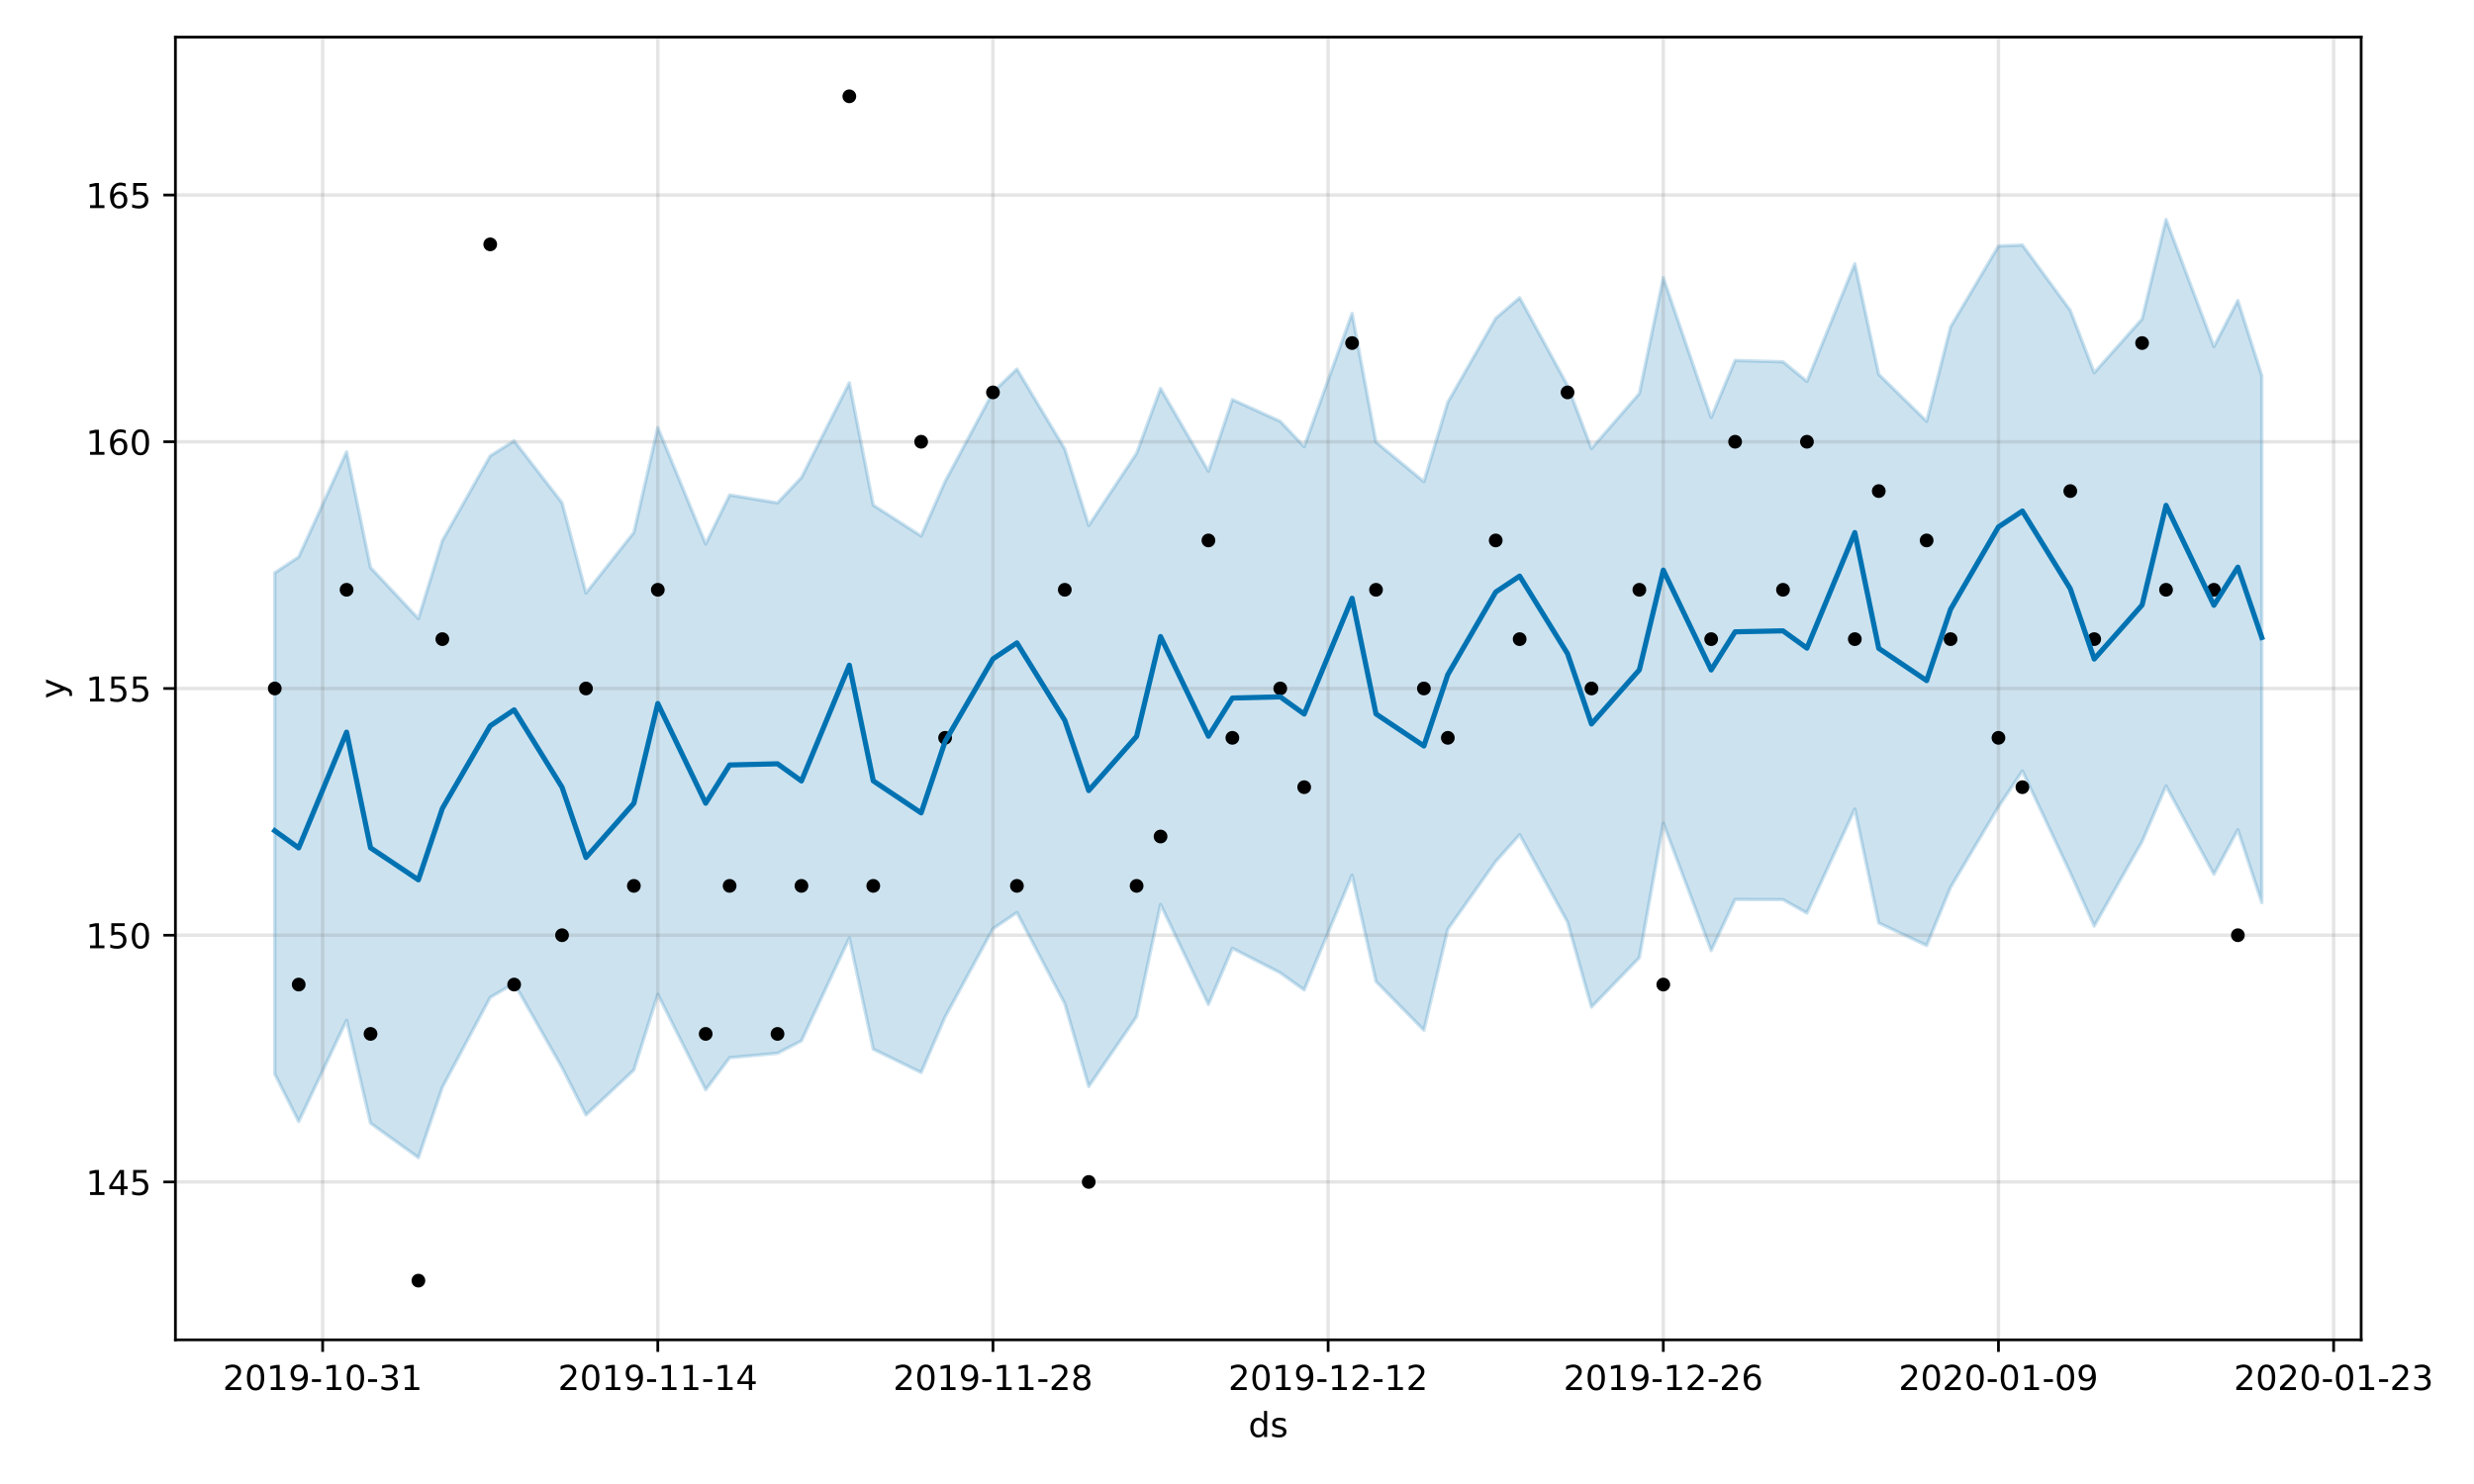 <?xml version="1.0" encoding="utf-8" standalone="no"?>
<!DOCTYPE svg PUBLIC "-//W3C//DTD SVG 1.1//EN"
  "http://www.w3.org/Graphics/SVG/1.1/DTD/svg11.dtd">
<!-- Created with matplotlib (https://matplotlib.org/) -->
<svg height="432pt" version="1.1" viewBox="0 0 720 432" width="720pt" xmlns="http://www.w3.org/2000/svg" xmlns:xlink="http://www.w3.org/1999/xlink">
 <defs>
  <style type="text/css">
*{stroke-linecap:butt;stroke-linejoin:round;}
  </style>
 </defs>
 <g id="figure_1">
  <g id="patch_1">
   <path d="M 0 432 
L 720 432 
L 720 0 
L 0 0 
z
" style="fill:#ffffff;"/>
  </g>
  <g id="axes_1">
   <g id="patch_2">
    <path d="M 51.05 390.04 
L 687.158 390.04 
L 687.158 10.8 
L 51.05 10.8 
z
" style="fill:#ffffff;"/>
   </g>
   <g id="PolyCollection_1">
    <defs>
     <path d="M 79.964 -265.245 
L 79.964 -119.361 
L 86.931 -105.512 
L 100.866 -134.985 
L 107.833 -105.027 
L 121.767 -95.003 
L 128.735 -115.472 
L 142.669 -141.643 
L 149.636 -145.748 
L 163.571 -121.221 
L 170.538 -107.446 
L 184.473 -120.504 
L 191.44 -142.537 
L 205.374 -114.762 
L 212.341 -124.096 
L 226.276 -125.389 
L 233.243 -129.021 
L 247.178 -158.91 
L 254.145 -126.58 
L 268.079 -119.788 
L 275.047 -135.935 
L 288.981 -161.634 
L 295.948 -166.355 
L 309.883 -139.816 
L 316.85 -115.727 
L 330.784 -136.049 
L 337.752 -168.707 
L 351.686 -139.615 
L 358.653 -155.933 
L 372.588 -148.801 
L 379.555 -143.831 
L 393.49 -177.242 
L 400.457 -146.281 
L 414.391 -132.098 
L 421.358 -161.518 
L 435.293 -181.221 
L 442.26 -189.019 
L 456.195 -163.584 
L 463.162 -138.84 
L 477.096 -153.229 
L 484.064 -192.377 
L 497.998 -155.288 
L 504.965 -170.152 
L 518.9 -170.111 
L 525.867 -166.211 
L 539.801 -196.459 
L 546.769 -163.315 
L 560.703 -156.756 
L 567.67 -173.698 
L 581.605 -197.124 
L 588.572 -207.557 
L 602.507 -177.945 
L 609.474 -162.424 
L 623.408 -187.03 
L 630.376 -203.186 
L 644.31 -177.522 
L 651.277 -190.443 
L 658.244 -169.264 
L 658.244 -322.663 
L 658.244 -322.663 
L 651.277 -344.507 
L 644.31 -331.102 
L 630.376 -368.116 
L 623.408 -339.142 
L 609.474 -323.51 
L 602.507 -341.663 
L 588.572 -360.663 
L 581.605 -360.387 
L 567.67 -336.843 
L 560.703 -309.355 
L 546.769 -323.02 
L 539.801 -355.223 
L 525.867 -320.982 
L 518.9 -326.693 
L 504.965 -327.071 
L 497.998 -310.487 
L 484.064 -351.157 
L 477.096 -317.462 
L 463.162 -301.415 
L 456.195 -319.765 
L 442.26 -345.343 
L 435.293 -339.34 
L 421.358 -314.922 
L 414.391 -291.792 
L 400.457 -303.294 
L 393.49 -340.757 
L 379.555 -301.972 
L 372.588 -309.348 
L 358.653 -315.673 
L 351.686 -294.845 
L 337.752 -318.932 
L 330.784 -300.044 
L 316.85 -279.024 
L 309.883 -301.306 
L 295.948 -324.57 
L 288.981 -317.851 
L 275.047 -291.842 
L 268.079 -275.97 
L 254.145 -284.941 
L 247.178 -320.553 
L 233.243 -293 
L 226.276 -285.609 
L 212.341 -287.905 
L 205.374 -273.658 
L 191.44 -307.534 
L 184.473 -277.007 
L 170.538 -259.38 
L 163.571 -285.646 
L 149.636 -303.661 
L 142.669 -299.298 
L 128.735 -274.613 
L 121.767 -251.921 
L 107.833 -266.785 
L 100.866 -300.463 
L 86.931 -269.873 
L 79.964 -265.245 
z
" id="m59c5e62f1e" style="stroke:#0072b2;stroke-opacity:0.2;"/>
    </defs>
    <g clip-path="url(#pee9c21366f)">
     <use style="fill:#0072b2;fill-opacity:0.2;stroke:#0072b2;stroke-opacity:0.2;" x="0" xlink:href="#m59c5e62f1e" y="432"/>
    </g>
   </g>
   <g id="matplotlib.axis_1">
    <g id="xtick_1">
     <g id="line2d_1">
      <path clip-path="url(#pee9c21366f)" d="M 93.898 390.04 
L 93.898 10.8 
" style="fill:none;stroke:#808080;stroke-linecap:square;stroke-opacity:0.2;"/>
     </g>
     <g id="line2d_2">
      <defs>
       <path d="M 0 0 
L 0 3.5 
" id="medc6fc401f" style="stroke:#000000;stroke-width:0.8;"/>
      </defs>
      <g>
       <use style="stroke:#000000;stroke-width:0.8;" x="93.898" xlink:href="#medc6fc401f" y="390.04"/>
      </g>
     </g>
     <g id="text_1">
      <!-- 2019-10-31 -->
      <defs>
       <path d="M 19.188 8.297 
L 53.609 8.297 
L 53.609 0 
L 7.328 0 
L 7.328 8.297 
Q 12.938 14.109 22.625 23.891 
Q 32.328 33.688 34.812 36.531 
Q 39.547 41.844 41.422 45.531 
Q 43.312 49.219 43.312 52.781 
Q 43.312 58.594 39.234 62.25 
Q 35.156 65.922 28.609 65.922 
Q 23.969 65.922 18.812 64.312 
Q 13.672 62.703 7.812 59.422 
L 7.812 69.391 
Q 13.766 71.781 18.938 73 
Q 24.125 74.219 28.422 74.219 
Q 39.75 74.219 46.484 68.547 
Q 53.219 62.891 53.219 53.422 
Q 53.219 48.922 51.531 44.891 
Q 49.859 40.875 45.406 35.406 
Q 44.188 33.984 37.641 27.219 
Q 31.109 20.453 19.188 8.297 
z
" id="DejaVuSans-50"/>
       <path d="M 31.781 66.406 
Q 24.172 66.406 20.328 58.906 
Q 16.5 51.422 16.5 36.375 
Q 16.5 21.391 20.328 13.891 
Q 24.172 6.391 31.781 6.391 
Q 39.453 6.391 43.281 13.891 
Q 47.125 21.391 47.125 36.375 
Q 47.125 51.422 43.281 58.906 
Q 39.453 66.406 31.781 66.406 
z
M 31.781 74.219 
Q 44.047 74.219 50.516 64.516 
Q 56.984 54.828 56.984 36.375 
Q 56.984 17.969 50.516 8.266 
Q 44.047 -1.422 31.781 -1.422 
Q 19.531 -1.422 13.062 8.266 
Q 6.594 17.969 6.594 36.375 
Q 6.594 54.828 13.062 64.516 
Q 19.531 74.219 31.781 74.219 
z
" id="DejaVuSans-48"/>
       <path d="M 12.406 8.297 
L 28.516 8.297 
L 28.516 63.922 
L 10.984 60.406 
L 10.984 69.391 
L 28.422 72.906 
L 38.281 72.906 
L 38.281 8.297 
L 54.391 8.297 
L 54.391 0 
L 12.406 0 
z
" id="DejaVuSans-49"/>
       <path d="M 10.984 1.516 
L 10.984 10.5 
Q 14.703 8.734 18.5 7.812 
Q 22.312 6.891 25.984 6.891 
Q 35.75 6.891 40.891 13.453 
Q 46.047 20.016 46.781 33.406 
Q 43.953 29.203 39.594 26.953 
Q 35.25 24.703 29.984 24.703 
Q 19.047 24.703 12.672 31.312 
Q 6.297 37.938 6.297 49.422 
Q 6.297 60.641 12.938 67.422 
Q 19.578 74.219 30.609 74.219 
Q 43.266 74.219 49.922 64.516 
Q 56.594 54.828 56.594 36.375 
Q 56.594 19.141 48.406 8.859 
Q 40.234 -1.422 26.422 -1.422 
Q 22.703 -1.422 18.891 -0.688 
Q 15.094 0.047 10.984 1.516 
z
M 30.609 32.422 
Q 37.25 32.422 41.125 36.953 
Q 45.016 41.5 45.016 49.422 
Q 45.016 57.281 41.125 61.844 
Q 37.25 66.406 30.609 66.406 
Q 23.969 66.406 20.094 61.844 
Q 16.219 57.281 16.219 49.422 
Q 16.219 41.5 20.094 36.953 
Q 23.969 32.422 30.609 32.422 
z
" id="DejaVuSans-57"/>
       <path d="M 4.891 31.391 
L 31.203 31.391 
L 31.203 23.391 
L 4.891 23.391 
z
" id="DejaVuSans-45"/>
       <path d="M 40.578 39.312 
Q 47.656 37.797 51.625 33 
Q 55.609 28.219 55.609 21.188 
Q 55.609 10.406 48.188 4.484 
Q 40.766 -1.422 27.094 -1.422 
Q 22.516 -1.422 17.656 -0.516 
Q 12.797 0.391 7.625 2.203 
L 7.625 11.719 
Q 11.719 9.328 16.594 8.109 
Q 21.484 6.891 26.812 6.891 
Q 36.078 6.891 40.938 10.547 
Q 45.797 14.203 45.797 21.188 
Q 45.797 27.641 41.281 31.266 
Q 36.766 34.906 28.719 34.906 
L 20.219 34.906 
L 20.219 43.016 
L 29.109 43.016 
Q 36.375 43.016 40.234 45.922 
Q 44.094 48.828 44.094 54.297 
Q 44.094 59.906 40.109 62.906 
Q 36.141 65.922 28.719 65.922 
Q 24.656 65.922 20.016 65.031 
Q 15.375 64.156 9.812 62.312 
L 9.812 71.094 
Q 15.438 72.656 20.344 73.438 
Q 25.25 74.219 29.594 74.219 
Q 40.828 74.219 47.359 69.109 
Q 53.906 64.016 53.906 55.328 
Q 53.906 49.266 50.438 45.094 
Q 46.969 40.922 40.578 39.312 
z
" id="DejaVuSans-51"/>
      </defs>
      <g transform="translate(64.841 404.638)scale(0.1 -0.1)">
       <use xlink:href="#DejaVuSans-50"/>
       <use x="63.623" xlink:href="#DejaVuSans-48"/>
       <use x="127.246" xlink:href="#DejaVuSans-49"/>
       <use x="190.869" xlink:href="#DejaVuSans-57"/>
       <use x="254.492" xlink:href="#DejaVuSans-45"/>
       <use x="290.576" xlink:href="#DejaVuSans-49"/>
       <use x="354.199" xlink:href="#DejaVuSans-48"/>
       <use x="417.822" xlink:href="#DejaVuSans-45"/>
       <use x="453.906" xlink:href="#DejaVuSans-51"/>
       <use x="517.529" xlink:href="#DejaVuSans-49"/>
      </g>
     </g>
    </g>
    <g id="xtick_2">
     <g id="line2d_3">
      <path clip-path="url(#pee9c21366f)" d="M 191.44 390.04 
L 191.44 10.8 
" style="fill:none;stroke:#808080;stroke-linecap:square;stroke-opacity:0.2;"/>
     </g>
     <g id="line2d_4">
      <g>
       <use style="stroke:#000000;stroke-width:0.8;" x="191.44" xlink:href="#medc6fc401f" y="390.04"/>
      </g>
     </g>
     <g id="text_2">
      <!-- 2019-11-14 -->
      <defs>
       <path d="M 37.797 64.312 
L 12.891 25.391 
L 37.797 25.391 
z
M 35.203 72.906 
L 47.609 72.906 
L 47.609 25.391 
L 58.016 25.391 
L 58.016 17.188 
L 47.609 17.188 
L 47.609 0 
L 37.797 0 
L 37.797 17.188 
L 4.891 17.188 
L 4.891 26.703 
z
" id="DejaVuSans-52"/>
      </defs>
      <g transform="translate(162.382 404.638)scale(0.1 -0.1)">
       <use xlink:href="#DejaVuSans-50"/>
       <use x="63.623" xlink:href="#DejaVuSans-48"/>
       <use x="127.246" xlink:href="#DejaVuSans-49"/>
       <use x="190.869" xlink:href="#DejaVuSans-57"/>
       <use x="254.492" xlink:href="#DejaVuSans-45"/>
       <use x="290.576" xlink:href="#DejaVuSans-49"/>
       <use x="354.199" xlink:href="#DejaVuSans-49"/>
       <use x="417.822" xlink:href="#DejaVuSans-45"/>
       <use x="453.906" xlink:href="#DejaVuSans-49"/>
       <use x="517.529" xlink:href="#DejaVuSans-52"/>
      </g>
     </g>
    </g>
    <g id="xtick_3">
     <g id="line2d_5">
      <path clip-path="url(#pee9c21366f)" d="M 288.981 390.04 
L 288.981 10.8 
" style="fill:none;stroke:#808080;stroke-linecap:square;stroke-opacity:0.2;"/>
     </g>
     <g id="line2d_6">
      <g>
       <use style="stroke:#000000;stroke-width:0.8;" x="288.981" xlink:href="#medc6fc401f" y="390.04"/>
      </g>
     </g>
     <g id="text_3">
      <!-- 2019-11-28 -->
      <defs>
       <path d="M 31.781 34.625 
Q 24.75 34.625 20.719 30.859 
Q 16.703 27.094 16.703 20.516 
Q 16.703 13.922 20.719 10.156 
Q 24.75 6.391 31.781 6.391 
Q 38.812 6.391 42.859 10.172 
Q 46.922 13.969 46.922 20.516 
Q 46.922 27.094 42.891 30.859 
Q 38.875 34.625 31.781 34.625 
z
M 21.922 38.812 
Q 15.578 40.375 12.031 44.719 
Q 8.5 49.078 8.5 55.328 
Q 8.5 64.062 14.719 69.141 
Q 20.953 74.219 31.781 74.219 
Q 42.672 74.219 48.875 69.141 
Q 55.078 64.062 55.078 55.328 
Q 55.078 49.078 51.531 44.719 
Q 48 40.375 41.703 38.812 
Q 48.828 37.156 52.797 32.312 
Q 56.781 27.484 56.781 20.516 
Q 56.781 9.906 50.312 4.234 
Q 43.844 -1.422 31.781 -1.422 
Q 19.734 -1.422 13.25 4.234 
Q 6.781 9.906 6.781 20.516 
Q 6.781 27.484 10.781 32.312 
Q 14.797 37.156 21.922 38.812 
z
M 18.312 54.391 
Q 18.312 48.734 21.844 45.562 
Q 25.391 42.391 31.781 42.391 
Q 38.141 42.391 41.719 45.562 
Q 45.312 48.734 45.312 54.391 
Q 45.312 60.062 41.719 63.234 
Q 38.141 66.406 31.781 66.406 
Q 25.391 66.406 21.844 63.234 
Q 18.312 60.062 18.312 54.391 
z
" id="DejaVuSans-56"/>
      </defs>
      <g transform="translate(259.923 404.638)scale(0.1 -0.1)">
       <use xlink:href="#DejaVuSans-50"/>
       <use x="63.623" xlink:href="#DejaVuSans-48"/>
       <use x="127.246" xlink:href="#DejaVuSans-49"/>
       <use x="190.869" xlink:href="#DejaVuSans-57"/>
       <use x="254.492" xlink:href="#DejaVuSans-45"/>
       <use x="290.576" xlink:href="#DejaVuSans-49"/>
       <use x="354.199" xlink:href="#DejaVuSans-49"/>
       <use x="417.822" xlink:href="#DejaVuSans-45"/>
       <use x="453.906" xlink:href="#DejaVuSans-50"/>
       <use x="517.529" xlink:href="#DejaVuSans-56"/>
      </g>
     </g>
    </g>
    <g id="xtick_4">
     <g id="line2d_7">
      <path clip-path="url(#pee9c21366f)" d="M 386.522 390.04 
L 386.522 10.8 
" style="fill:none;stroke:#808080;stroke-linecap:square;stroke-opacity:0.2;"/>
     </g>
     <g id="line2d_8">
      <g>
       <use style="stroke:#000000;stroke-width:0.8;" x="386.522" xlink:href="#medc6fc401f" y="390.04"/>
      </g>
     </g>
     <g id="text_4">
      <!-- 2019-12-12 -->
      <g transform="translate(357.465 404.638)scale(0.1 -0.1)">
       <use xlink:href="#DejaVuSans-50"/>
       <use x="63.623" xlink:href="#DejaVuSans-48"/>
       <use x="127.246" xlink:href="#DejaVuSans-49"/>
       <use x="190.869" xlink:href="#DejaVuSans-57"/>
       <use x="254.492" xlink:href="#DejaVuSans-45"/>
       <use x="290.576" xlink:href="#DejaVuSans-49"/>
       <use x="354.199" xlink:href="#DejaVuSans-50"/>
       <use x="417.822" xlink:href="#DejaVuSans-45"/>
       <use x="453.906" xlink:href="#DejaVuSans-49"/>
       <use x="517.529" xlink:href="#DejaVuSans-50"/>
      </g>
     </g>
    </g>
    <g id="xtick_5">
     <g id="line2d_9">
      <path clip-path="url(#pee9c21366f)" d="M 484.064 390.04 
L 484.064 10.8 
" style="fill:none;stroke:#808080;stroke-linecap:square;stroke-opacity:0.2;"/>
     </g>
     <g id="line2d_10">
      <g>
       <use style="stroke:#000000;stroke-width:0.8;" x="484.064" xlink:href="#medc6fc401f" y="390.04"/>
      </g>
     </g>
     <g id="text_5">
      <!-- 2019-12-26 -->
      <defs>
       <path d="M 33.016 40.375 
Q 26.375 40.375 22.484 35.828 
Q 18.609 31.297 18.609 23.391 
Q 18.609 15.531 22.484 10.953 
Q 26.375 6.391 33.016 6.391 
Q 39.656 6.391 43.531 10.953 
Q 47.406 15.531 47.406 23.391 
Q 47.406 31.297 43.531 35.828 
Q 39.656 40.375 33.016 40.375 
z
M 52.594 71.297 
L 52.594 62.312 
Q 48.875 64.062 45.094 64.984 
Q 41.312 65.922 37.594 65.922 
Q 27.828 65.922 22.672 59.328 
Q 17.531 52.734 16.797 39.406 
Q 19.672 43.656 24.016 45.922 
Q 28.375 48.188 33.594 48.188 
Q 44.578 48.188 50.953 41.516 
Q 57.328 34.859 57.328 23.391 
Q 57.328 12.156 50.688 5.359 
Q 44.047 -1.422 33.016 -1.422 
Q 20.359 -1.422 13.672 8.266 
Q 6.984 17.969 6.984 36.375 
Q 6.984 53.656 15.188 63.938 
Q 23.391 74.219 37.203 74.219 
Q 40.922 74.219 44.703 73.484 
Q 48.484 72.75 52.594 71.297 
z
" id="DejaVuSans-54"/>
      </defs>
      <g transform="translate(455.006 404.638)scale(0.1 -0.1)">
       <use xlink:href="#DejaVuSans-50"/>
       <use x="63.623" xlink:href="#DejaVuSans-48"/>
       <use x="127.246" xlink:href="#DejaVuSans-49"/>
       <use x="190.869" xlink:href="#DejaVuSans-57"/>
       <use x="254.492" xlink:href="#DejaVuSans-45"/>
       <use x="290.576" xlink:href="#DejaVuSans-49"/>
       <use x="354.199" xlink:href="#DejaVuSans-50"/>
       <use x="417.822" xlink:href="#DejaVuSans-45"/>
       <use x="453.906" xlink:href="#DejaVuSans-50"/>
       <use x="517.529" xlink:href="#DejaVuSans-54"/>
      </g>
     </g>
    </g>
    <g id="xtick_6">
     <g id="line2d_11">
      <path clip-path="url(#pee9c21366f)" d="M 581.605 390.04 
L 581.605 10.8 
" style="fill:none;stroke:#808080;stroke-linecap:square;stroke-opacity:0.2;"/>
     </g>
     <g id="line2d_12">
      <g>
       <use style="stroke:#000000;stroke-width:0.8;" x="581.605" xlink:href="#medc6fc401f" y="390.04"/>
      </g>
     </g>
     <g id="text_6">
      <!-- 2020-01-09 -->
      <g transform="translate(552.547 404.638)scale(0.1 -0.1)">
       <use xlink:href="#DejaVuSans-50"/>
       <use x="63.623" xlink:href="#DejaVuSans-48"/>
       <use x="127.246" xlink:href="#DejaVuSans-50"/>
       <use x="190.869" xlink:href="#DejaVuSans-48"/>
       <use x="254.492" xlink:href="#DejaVuSans-45"/>
       <use x="290.576" xlink:href="#DejaVuSans-48"/>
       <use x="354.199" xlink:href="#DejaVuSans-49"/>
       <use x="417.822" xlink:href="#DejaVuSans-45"/>
       <use x="453.906" xlink:href="#DejaVuSans-48"/>
       <use x="517.529" xlink:href="#DejaVuSans-57"/>
      </g>
     </g>
    </g>
    <g id="xtick_7">
     <g id="line2d_13">
      <path clip-path="url(#pee9c21366f)" d="M 679.146 390.04 
L 679.146 10.8 
" style="fill:none;stroke:#808080;stroke-linecap:square;stroke-opacity:0.2;"/>
     </g>
     <g id="line2d_14">
      <g>
       <use style="stroke:#000000;stroke-width:0.8;" x="679.146" xlink:href="#medc6fc401f" y="390.04"/>
      </g>
     </g>
     <g id="text_7">
      <!-- 2020-01-23 -->
      <g transform="translate(650.088 404.638)scale(0.1 -0.1)">
       <use xlink:href="#DejaVuSans-50"/>
       <use x="63.623" xlink:href="#DejaVuSans-48"/>
       <use x="127.246" xlink:href="#DejaVuSans-50"/>
       <use x="190.869" xlink:href="#DejaVuSans-48"/>
       <use x="254.492" xlink:href="#DejaVuSans-45"/>
       <use x="290.576" xlink:href="#DejaVuSans-48"/>
       <use x="354.199" xlink:href="#DejaVuSans-49"/>
       <use x="417.822" xlink:href="#DejaVuSans-45"/>
       <use x="453.906" xlink:href="#DejaVuSans-50"/>
       <use x="517.529" xlink:href="#DejaVuSans-51"/>
      </g>
     </g>
    </g>
    <g id="text_8">
     <!-- ds -->
     <defs>
      <path d="M 45.406 46.391 
L 45.406 75.984 
L 54.391 75.984 
L 54.391 0 
L 45.406 0 
L 45.406 8.203 
Q 42.578 3.328 38.25 0.953 
Q 33.938 -1.422 27.875 -1.422 
Q 17.969 -1.422 11.734 6.484 
Q 5.516 14.406 5.516 27.297 
Q 5.516 40.188 11.734 48.094 
Q 17.969 56 27.875 56 
Q 33.938 56 38.25 53.625 
Q 42.578 51.266 45.406 46.391 
z
M 14.797 27.297 
Q 14.797 17.391 18.875 11.75 
Q 22.953 6.109 30.078 6.109 
Q 37.203 6.109 41.297 11.75 
Q 45.406 17.391 45.406 27.297 
Q 45.406 37.203 41.297 42.844 
Q 37.203 48.484 30.078 48.484 
Q 22.953 48.484 18.875 42.844 
Q 14.797 37.203 14.797 27.297 
z
" id="DejaVuSans-100"/>
      <path d="M 44.281 53.078 
L 44.281 44.578 
Q 40.484 46.531 36.375 47.5 
Q 32.281 48.484 27.875 48.484 
Q 21.188 48.484 17.844 46.438 
Q 14.5 44.391 14.5 40.281 
Q 14.5 37.156 16.891 35.375 
Q 19.281 33.594 26.516 31.984 
L 29.594 31.297 
Q 39.156 29.25 43.188 25.516 
Q 47.219 21.781 47.219 15.094 
Q 47.219 7.469 41.188 3.016 
Q 35.156 -1.422 24.609 -1.422 
Q 20.219 -1.422 15.453 -0.562 
Q 10.688 0.297 5.422 2 
L 5.422 11.281 
Q 10.406 8.688 15.234 7.391 
Q 20.062 6.109 24.812 6.109 
Q 31.156 6.109 34.562 8.281 
Q 37.984 10.453 37.984 14.406 
Q 37.984 18.062 35.516 20.016 
Q 33.062 21.969 24.703 23.781 
L 21.578 24.516 
Q 13.234 26.266 9.516 29.906 
Q 5.812 33.547 5.812 39.891 
Q 5.812 47.609 11.281 51.797 
Q 16.75 56 26.812 56 
Q 31.781 56 36.172 55.266 
Q 40.578 54.547 44.281 53.078 
z
" id="DejaVuSans-115"/>
     </defs>
     <g transform="translate(363.325 418.317)scale(0.1 -0.1)">
      <use xlink:href="#DejaVuSans-100"/>
      <use x="63.477" xlink:href="#DejaVuSans-115"/>
     </g>
    </g>
   </g>
   <g id="matplotlib.axis_2">
    <g id="ytick_1">
     <g id="line2d_15">
      <path clip-path="url(#pee9c21366f)" d="M 51.05 344.072 
L 687.158 344.072 
" style="fill:none;stroke:#808080;stroke-linecap:square;stroke-opacity:0.2;"/>
     </g>
     <g id="line2d_16">
      <defs>
       <path d="M 0 0 
L -3.5 0 
" id="me075b93fca" style="stroke:#000000;stroke-width:0.8;"/>
      </defs>
      <g>
       <use style="stroke:#000000;stroke-width:0.8;" x="51.05" xlink:href="#me075b93fca" y="344.072"/>
      </g>
     </g>
     <g id="text_9">
      <!-- 145 -->
      <defs>
       <path d="M 10.797 72.906 
L 49.516 72.906 
L 49.516 64.594 
L 19.828 64.594 
L 19.828 46.734 
Q 21.969 47.469 24.109 47.828 
Q 26.266 48.188 28.422 48.188 
Q 40.625 48.188 47.75 41.5 
Q 54.891 34.812 54.891 23.391 
Q 54.891 11.625 47.562 5.094 
Q 40.234 -1.422 26.906 -1.422 
Q 22.312 -1.422 17.547 -0.641 
Q 12.797 0.141 7.719 1.703 
L 7.719 11.625 
Q 12.109 9.234 16.797 8.062 
Q 21.484 6.891 26.703 6.891 
Q 35.156 6.891 40.078 11.328 
Q 45.016 15.766 45.016 23.391 
Q 45.016 31 40.078 35.438 
Q 35.156 39.891 26.703 39.891 
Q 22.75 39.891 18.812 39.016 
Q 14.891 38.141 10.797 36.281 
z
" id="DejaVuSans-53"/>
      </defs>
      <g transform="translate(24.962 347.871)scale(0.1 -0.1)">
       <use xlink:href="#DejaVuSans-49"/>
       <use x="63.623" xlink:href="#DejaVuSans-52"/>
       <use x="127.246" xlink:href="#DejaVuSans-53"/>
      </g>
     </g>
    </g>
    <g id="ytick_2">
     <g id="line2d_17">
      <path clip-path="url(#pee9c21366f)" d="M 51.05 272.246 
L 687.158 272.246 
" style="fill:none;stroke:#808080;stroke-linecap:square;stroke-opacity:0.2;"/>
     </g>
     <g id="line2d_18">
      <g>
       <use style="stroke:#000000;stroke-width:0.8;" x="51.05" xlink:href="#me075b93fca" y="272.246"/>
      </g>
     </g>
     <g id="text_10">
      <!-- 150 -->
      <g transform="translate(24.962 276.045)scale(0.1 -0.1)">
       <use xlink:href="#DejaVuSans-49"/>
       <use x="63.623" xlink:href="#DejaVuSans-53"/>
       <use x="127.246" xlink:href="#DejaVuSans-48"/>
      </g>
     </g>
    </g>
    <g id="ytick_3">
     <g id="line2d_19">
      <path clip-path="url(#pee9c21366f)" d="M 51.05 200.42 
L 687.158 200.42 
" style="fill:none;stroke:#808080;stroke-linecap:square;stroke-opacity:0.2;"/>
     </g>
     <g id="line2d_20">
      <g>
       <use style="stroke:#000000;stroke-width:0.8;" x="51.05" xlink:href="#me075b93fca" y="200.42"/>
      </g>
     </g>
     <g id="text_11">
      <!-- 155 -->
      <g transform="translate(24.962 204.219)scale(0.1 -0.1)">
       <use xlink:href="#DejaVuSans-49"/>
       <use x="63.623" xlink:href="#DejaVuSans-53"/>
       <use x="127.246" xlink:href="#DejaVuSans-53"/>
      </g>
     </g>
    </g>
    <g id="ytick_4">
     <g id="line2d_21">
      <path clip-path="url(#pee9c21366f)" d="M 51.05 128.594 
L 687.158 128.594 
" style="fill:none;stroke:#808080;stroke-linecap:square;stroke-opacity:0.2;"/>
     </g>
     <g id="line2d_22">
      <g>
       <use style="stroke:#000000;stroke-width:0.8;" x="51.05" xlink:href="#me075b93fca" y="128.594"/>
      </g>
     </g>
     <g id="text_12">
      <!-- 160 -->
      <g transform="translate(24.962 132.393)scale(0.1 -0.1)">
       <use xlink:href="#DejaVuSans-49"/>
       <use x="63.623" xlink:href="#DejaVuSans-54"/>
       <use x="127.246" xlink:href="#DejaVuSans-48"/>
      </g>
     </g>
    </g>
    <g id="ytick_5">
     <g id="line2d_23">
      <path clip-path="url(#pee9c21366f)" d="M 51.05 56.768 
L 687.158 56.768 
" style="fill:none;stroke:#808080;stroke-linecap:square;stroke-opacity:0.2;"/>
     </g>
     <g id="line2d_24">
      <g>
       <use style="stroke:#000000;stroke-width:0.8;" x="51.05" xlink:href="#me075b93fca" y="56.768"/>
      </g>
     </g>
     <g id="text_13">
      <!-- 165 -->
      <g transform="translate(24.962 60.568)scale(0.1 -0.1)">
       <use xlink:href="#DejaVuSans-49"/>
       <use x="63.623" xlink:href="#DejaVuSans-54"/>
       <use x="127.246" xlink:href="#DejaVuSans-53"/>
      </g>
     </g>
    </g>
    <g id="text_14">
     <!-- y -->
     <defs>
      <path d="M 32.172 -5.078 
Q 28.375 -14.844 24.75 -17.812 
Q 21.141 -20.797 15.094 -20.797 
L 7.906 -20.797 
L 7.906 -13.281 
L 13.188 -13.281 
Q 16.891 -13.281 18.938 -11.516 
Q 21 -9.766 23.484 -3.219 
L 25.094 0.875 
L 2.984 54.688 
L 12.5 54.688 
L 29.594 11.922 
L 46.688 54.688 
L 56.203 54.688 
z
" id="DejaVuSans-121"/>
     </defs>
     <g transform="translate(18.883 203.379)rotate(-90)scale(0.1 -0.1)">
      <use xlink:href="#DejaVuSans-121"/>
     </g>
    </g>
   </g>
   <g id="line2d_25">
    <defs>
     <path d="M 0 1.5 
C 0.398 1.5 0.779 1.342 1.061 1.061 
C 1.342 0.779 1.5 0.398 1.5 0 
C 1.5 -0.398 1.342 -0.779 1.061 -1.061 
C 0.779 -1.342 0.398 -1.5 0 -1.5 
C -0.398 -1.5 -0.779 -1.342 -1.061 -1.061 
C -1.342 -0.779 -1.5 -0.398 -1.5 0 
C -1.5 0.398 -1.342 0.779 -1.061 1.061 
C -0.779 1.342 -0.398 1.5 0 1.5 
z
" id="mff87fdc5dd" style="stroke:#000000;"/>
    </defs>
    <g clip-path="url(#pee9c21366f)">
     <use style="stroke:#000000;" x="79.964" xlink:href="#mff87fdc5dd" y="200.42"/>
     <use style="stroke:#000000;" x="86.931" xlink:href="#mff87fdc5dd" y="286.611"/>
     <use style="stroke:#000000;" x="100.866" xlink:href="#mff87fdc5dd" y="171.69"/>
     <use style="stroke:#000000;" x="107.833" xlink:href="#mff87fdc5dd" y="300.976"/>
     <use style="stroke:#000000;" x="121.767" xlink:href="#mff87fdc5dd" y="372.802"/>
     <use style="stroke:#000000;" x="128.735" xlink:href="#mff87fdc5dd" y="186.055"/>
     <use style="stroke:#000000;" x="142.669" xlink:href="#mff87fdc5dd" y="71.134"/>
     <use style="stroke:#000000;" x="149.636" xlink:href="#mff87fdc5dd" y="286.611"/>
     <use style="stroke:#000000;" x="163.571" xlink:href="#mff87fdc5dd" y="272.246"/>
     <use style="stroke:#000000;" x="170.538" xlink:href="#mff87fdc5dd" y="200.42"/>
     <use style="stroke:#000000;" x="184.473" xlink:href="#mff87fdc5dd" y="257.881"/>
     <use style="stroke:#000000;" x="191.44" xlink:href="#mff87fdc5dd" y="171.69"/>
     <use style="stroke:#000000;" x="205.374" xlink:href="#mff87fdc5dd" y="300.976"/>
     <use style="stroke:#000000;" x="212.341" xlink:href="#mff87fdc5dd" y="257.881"/>
     <use style="stroke:#000000;" x="226.276" xlink:href="#mff87fdc5dd" y="300.976"/>
     <use style="stroke:#000000;" x="233.243" xlink:href="#mff87fdc5dd" y="257.881"/>
     <use style="stroke:#000000;" x="247.178" xlink:href="#mff87fdc5dd" y="28.038"/>
     <use style="stroke:#000000;" x="254.145" xlink:href="#mff87fdc5dd" y="257.881"/>
     <use style="stroke:#000000;" x="268.079" xlink:href="#mff87fdc5dd" y="128.594"/>
     <use style="stroke:#000000;" x="275.047" xlink:href="#mff87fdc5dd" y="214.785"/>
     <use style="stroke:#000000;" x="288.981" xlink:href="#mff87fdc5dd" y="114.229"/>
     <use style="stroke:#000000;" x="295.948" xlink:href="#mff87fdc5dd" y="257.881"/>
     <use style="stroke:#000000;" x="309.883" xlink:href="#mff87fdc5dd" y="171.69"/>
     <use style="stroke:#000000;" x="316.85" xlink:href="#mff87fdc5dd" y="344.072"/>
     <use style="stroke:#000000;" x="330.784" xlink:href="#mff87fdc5dd" y="257.881"/>
     <use style="stroke:#000000;" x="337.752" xlink:href="#mff87fdc5dd" y="243.515"/>
     <use style="stroke:#000000;" x="351.686" xlink:href="#mff87fdc5dd" y="157.325"/>
     <use style="stroke:#000000;" x="358.653" xlink:href="#mff87fdc5dd" y="214.785"/>
     <use style="stroke:#000000;" x="372.588" xlink:href="#mff87fdc5dd" y="200.42"/>
     <use style="stroke:#000000;" x="379.555" xlink:href="#mff87fdc5dd" y="229.15"/>
     <use style="stroke:#000000;" x="393.49" xlink:href="#mff87fdc5dd" y="99.864"/>
     <use style="stroke:#000000;" x="400.457" xlink:href="#mff87fdc5dd" y="171.69"/>
     <use style="stroke:#000000;" x="414.391" xlink:href="#mff87fdc5dd" y="200.42"/>
     <use style="stroke:#000000;" x="421.358" xlink:href="#mff87fdc5dd" y="214.785"/>
     <use style="stroke:#000000;" x="435.293" xlink:href="#mff87fdc5dd" y="157.325"/>
     <use style="stroke:#000000;" x="442.26" xlink:href="#mff87fdc5dd" y="186.055"/>
     <use style="stroke:#000000;" x="456.195" xlink:href="#mff87fdc5dd" y="114.229"/>
     <use style="stroke:#000000;" x="463.162" xlink:href="#mff87fdc5dd" y="200.42"/>
     <use style="stroke:#000000;" x="477.096" xlink:href="#mff87fdc5dd" y="171.69"/>
     <use style="stroke:#000000;" x="484.064" xlink:href="#mff87fdc5dd" y="286.611"/>
     <use style="stroke:#000000;" x="497.998" xlink:href="#mff87fdc5dd" y="186.055"/>
     <use style="stroke:#000000;" x="504.965" xlink:href="#mff87fdc5dd" y="128.594"/>
     <use style="stroke:#000000;" x="518.9" xlink:href="#mff87fdc5dd" y="171.69"/>
     <use style="stroke:#000000;" x="525.867" xlink:href="#mff87fdc5dd" y="128.594"/>
     <use style="stroke:#000000;" x="539.801" xlink:href="#mff87fdc5dd" y="186.055"/>
     <use style="stroke:#000000;" x="546.769" xlink:href="#mff87fdc5dd" y="142.959"/>
     <use style="stroke:#000000;" x="560.703" xlink:href="#mff87fdc5dd" y="157.325"/>
     <use style="stroke:#000000;" x="567.67" xlink:href="#mff87fdc5dd" y="186.055"/>
     <use style="stroke:#000000;" x="581.605" xlink:href="#mff87fdc5dd" y="214.785"/>
     <use style="stroke:#000000;" x="588.572" xlink:href="#mff87fdc5dd" y="229.15"/>
     <use style="stroke:#000000;" x="602.507" xlink:href="#mff87fdc5dd" y="142.959"/>
     <use style="stroke:#000000;" x="609.474" xlink:href="#mff87fdc5dd" y="186.055"/>
     <use style="stroke:#000000;" x="623.408" xlink:href="#mff87fdc5dd" y="99.864"/>
     <use style="stroke:#000000;" x="630.376" xlink:href="#mff87fdc5dd" y="171.69"/>
     <use style="stroke:#000000;" x="644.31" xlink:href="#mff87fdc5dd" y="171.69"/>
     <use style="stroke:#000000;" x="651.277" xlink:href="#mff87fdc5dd" y="272.246"/>
    </g>
   </g>
   <g id="line2d_26">
    <path clip-path="url(#pee9c21366f)" d="M 79.964 241.834 
L 86.931 246.833 
L 100.866 213.136 
L 107.833 246.807 
L 121.767 256.125 
L 128.735 235.337 
L 142.669 211.292 
L 149.636 206.64 
L 163.571 229.183 
L 170.538 249.629 
L 184.473 233.84 
L 191.44 204.796 
L 205.374 233.814 
L 212.341 222.687 
L 226.276 222.345 
L 233.243 227.344 
L 247.178 193.647 
L 254.145 227.318 
L 268.079 236.636 
L 275.047 215.848 
L 288.981 191.803 
L 295.948 187.151 
L 309.883 209.694 
L 316.85 230.14 
L 330.784 214.352 
L 337.752 185.307 
L 351.686 214.326 
L 358.653 203.198 
L 372.588 202.856 
L 379.555 207.856 
L 393.49 174.161 
L 400.457 207.832 
L 414.391 217.156 
L 421.358 196.372 
L 435.293 172.342 
L 442.26 167.705 
L 456.195 190.278 
L 463.162 210.743 
L 477.096 194.992 
L 484.064 165.968 
L 497.998 195.03 
L 504.965 183.925 
L 518.9 183.642 
L 525.867 188.672 
L 539.801 155.039 
L 546.769 188.741 
L 560.703 198.123 
L 567.67 177.367 
L 581.605 153.385 
L 588.572 148.765 
L 602.507 171.372 
L 609.474 191.849 
L 623.408 176.125 
L 630.376 147.112 
L 644.31 176.194 
L 651.277 165.098 
L 658.244 185.576 
" style="fill:none;stroke:#0072b2;stroke-linecap:square;stroke-width:1.5;"/>
   </g>
   <g id="patch_3">
    <path d="M 51.05 390.04 
L 51.05 10.8 
" style="fill:none;stroke:#000000;stroke-linecap:square;stroke-linejoin:miter;stroke-width:0.8;"/>
   </g>
   <g id="patch_4">
    <path d="M 687.158 390.04 
L 687.158 10.8 
" style="fill:none;stroke:#000000;stroke-linecap:square;stroke-linejoin:miter;stroke-width:0.8;"/>
   </g>
   <g id="patch_5">
    <path d="M 51.05 390.04 
L 687.158 390.04 
" style="fill:none;stroke:#000000;stroke-linecap:square;stroke-linejoin:miter;stroke-width:0.8;"/>
   </g>
   <g id="patch_6">
    <path d="M 51.05 10.8 
L 687.158 10.8 
" style="fill:none;stroke:#000000;stroke-linecap:square;stroke-linejoin:miter;stroke-width:0.8;"/>
   </g>
  </g>
 </g>
 <defs>
  <clipPath id="pee9c21366f">
   <rect height="379.24" width="636.108" x="51.05" y="10.8"/>
  </clipPath>
 </defs>
</svg>

